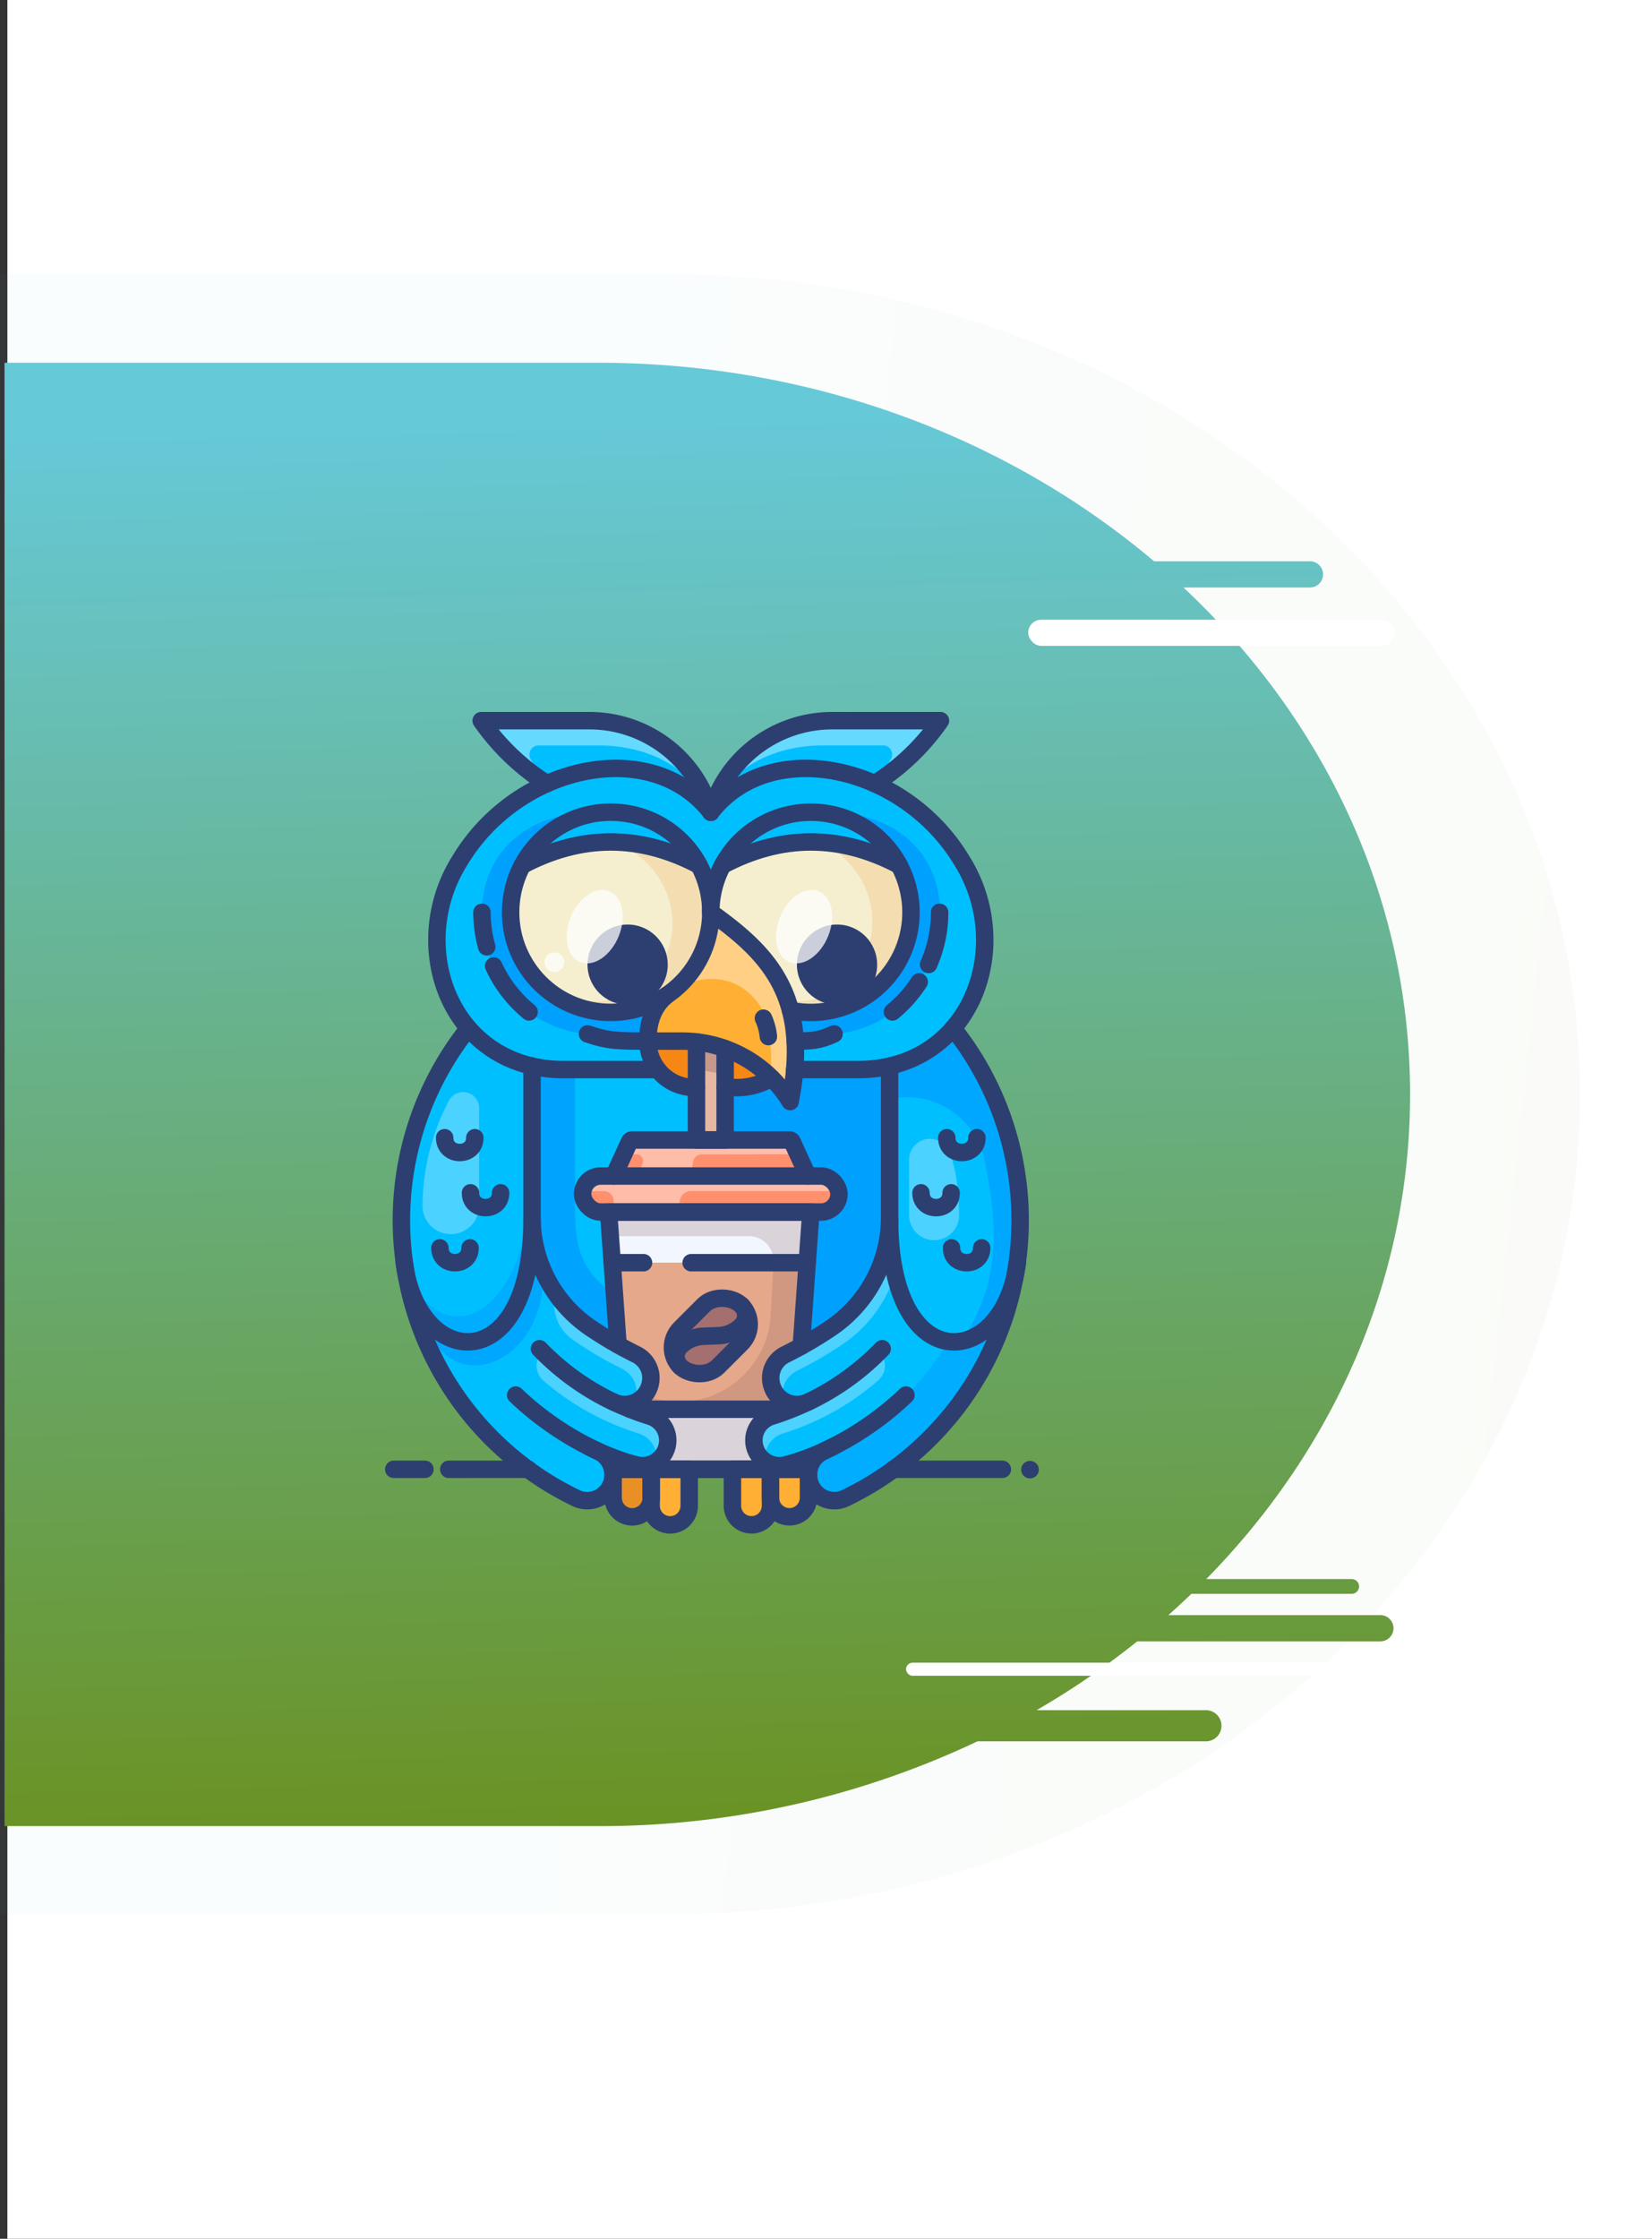 <svg xmlns="http://www.w3.org/2000/svg" xmlns:xlink="http://www.w3.org/1999/xlink" width="378.694" height="513" viewBox="0 0 378.694 513"><rect x="0" y="0" width="378.694" height="513" fill="#333333" stroke="none"/><defs><style>.a,.n,.t,.y{fill:#fff;}.b{opacity:0.03;fill:url(#a);}.c{fill:url(#b);}.d{fill:#e07070;}.e{fill:#ff906e;}.f{fill:#a36f6f;}.g{fill:#e6b8a1;}.h{fill:#f5efd0;}.i{fill:#00bfff;}.j{fill:#ffaf33;}.k{fill:#e6a88a;}.l{fill:#f2f7ff;}.m,.q,.s,.u{fill:#0047ff;}.m,.o{opacity:0.25;}.n,.r{opacity:0.4;}.o,.r{fill:#946a6a;}.p{fill:#f06c00;opacity:0.6;}.q{opacity:0.22;}.s{opacity:0.2;}.t,.w{opacity:0.3;}.u,.v{opacity:0.15;}.v{fill:#f08400;}.x{fill:#e89025;}.ac,.y{opacity:0.75;}.z{fill:#2d3f70;}.aa,.ab{fill:none;stroke:#2d3f70;stroke-linecap:round;stroke-linejoin:round;stroke-width:4px;}.ab{fill-rule:evenodd;}</style><linearGradient id="a" x1="0.566" y1="0.01" x2="0.486" y2="0.721" gradientUnits="objectBoundingBox"><stop offset="0" stop-color="#6a9325"/><stop offset="1" stop-color="#66c9d8"/></linearGradient><linearGradient id="b" x1="0.487" y1="1" x2="0.465" y2="0.03" xlink:href="#a"/></defs><g transform="translate(1.694)"><rect class="a" width="377" height="513"/><g transform="translate(13860 233)"><g transform="translate(-13861.694 -170.178)"><path class="b" d="M187.914,0C291.7,0,375.829,93.48,375.829,208.794V362.2H0v-153.4C0,93.48,84.132,0,187.914,0Z" transform="translate(362.198 0) rotate(90)"/><g transform="translate(1.037 20.297)"><path class="c" d="M0,335.325V0H135.915c49.37,0,94.25,17.28,127.586,45.492h35.745a3,3,0,1,1,0,6.009h-29c32.179,30.134,51.955,71.067,51.955,116.161,0,42.6-17.645,81.478-46.722,111.053h33.339a1.69,1.69,0,1,1,0,3.38H272.069q-2.587,2.492-5.276,4.882h48.6a3,3,0,0,1,0,6.009H259.668a186.531,186.531,0,0,1-23.084,15.773H275.4a3.568,3.568,0,1,1,0,7.136H223.04a202.154,202.154,0,0,1-87.124,19.428Z" transform="translate(0 0)"/></g><rect class="a" width="106" height="3" rx="1.5" transform="translate(313.694 321.178) rotate(180)"/><rect class="a" width="84" height="6" rx="3" transform="translate(319.694 85.178) rotate(180)"/></g><g transform="translate(-13771.43 -68.23)"><g transform="translate(0 0)"><g transform="translate(1.773 0.36)"><path class="d" d="M179.07,306.392c.311-.142.616-.295.922-.442C179.686,306.1,179.381,306.25,179.07,306.392Z" transform="translate(-81.756 -139.25)"/><path class="d" d="M171.707,316.84v.4C171.7,317.118,171.7,316.976,171.707,316.84Z" transform="translate(-78.407 -144.2)"/><path class="e" d="M133.1,184.773h-4.68l-3.6-7.866a.665.665,0,0,0-.6-.387H88.135a.665.665,0,0,0-.605.387l-3.595,7.866h-4.68a2.449,2.449,0,0,0-2.455,2.455v3.344a2.449,2.449,0,0,0,2.455,2.455H133.1a2.449,2.449,0,0,0,2.455-2.455v-3.344a2.449,2.449,0,0,0-2.455-2.455Z" transform="translate(-35.272 -80.422)"/><path class="f" d="M130.33,244.5a6.148,6.148,0,0,1,0,8.684l-5.318,5.318a6.143,6.143,0,0,1-8.69-8.684l5.318-5.318A6.148,6.148,0,0,1,130.33,244.5Z" transform="translate(-52.419 -110.504)"/><path class="g" d="M131.209,145.78v12.028H124.63V135.35h0a28.577,28.577,0,0,1,6.579,1.533Z" transform="translate(-57.012 -61.71)"/><path class="h" d="M172.5,56.656q-20.248-10.691-40.5,0h0A22.85,22.85,0,0,0,129.3,67.435c8.493,6.077,15.584,12.3,18.268,22.463A22.948,22.948,0,0,0,172.5,56.656Z" transform="translate(-59.134 -23.512)"/><path class="h" d="M47.89,56.661a22.943,22.943,0,1,0,40.513,0Q68.166,45.959,47.89,56.661Z" transform="translate(-20.911 -23.512)"/><path class="i" d="M130.66,21.324A28.943,28.943,0,0,1,158.48.35H183.3a52.628,52.628,0,0,1-15.066,14.439C154.694,8.778,139.257,10.256,130.66,21.324Z" transform="translate(-59.753 -0.35)"/><path class="i" d="M86.8,21.324C78.2,10.261,62.765,8.778,49.226,14.778A52.628,52.628,0,0,1,34.16.35H58.98A28.943,28.943,0,0,1,86.8,21.324Z" transform="translate(-15.892 -0.35)"/><path class="j" d="M138.016,110.37a35.643,35.643,0,0,0-1.091-7.037c-2.684-10.162-9.775-16.364-18.268-22.463a22.91,22.91,0,0,1-9.993,18.966c-2.82,2.3-4.364,5.548-4.364,10.55v.158a10.43,10.43,0,0,0,2.236,6.366,10.724,10.724,0,0,0,8.444,4.107h.442v-10.43h0A28.576,28.576,0,0,1,122,112.121v8.913h1.936a15.288,15.288,0,0,0,8.646-2.182,29.369,29.369,0,0,1,4.26,5.395,65.254,65.254,0,0,0,1.042-7.326A47.452,47.452,0,0,0,138.016,110.37Z" transform="translate(-47.772 -36.948)"/><path class="i" d="M155.838,38.81a22.91,22.91,0,0,1,20.248,12.164q-20.248-10.7-40.5,0h0A22.943,22.943,0,0,1,155.838,38.81Z" transform="translate(-61.993 -17.831)"/><path class="i" d="M71.714,38.81A22.938,22.938,0,0,1,91.973,50.98q-20.248-10.7-40.513,0A22.91,22.91,0,0,1,71.714,38.81Z" transform="translate(-23.755 -17.831)"/><path class="i" d="M161.364,267.131a5.869,5.869,0,0,1,3.3-4.135l.595-.284c.311-.142.616-.289.922-.442-.305.147-.611.3-.922.442a52.613,52.613,0,0,1-9.273,3.4,5.788,5.788,0,0,1-3.218-11.117c1.456-.458,2.875-.955,4.26-1.5s2.82-1.167,4.178-1.816a5.936,5.936,0,0,1-2.553.573A6.033,6.033,0,0,1,155.98,240.8c1.206-.595,2.422-1.227,3.638-1.9,2.286-1.266,4.566-2.662,6.764-4.146a30.547,30.547,0,0,0,13.473-24.9h0c0,35.075,23.729,34.605,28.687,13.233a71.033,71.033,0,0,1-38.822,50.632,5.761,5.761,0,0,1-2.531.584,5.94,5.94,0,0,1-5.553-3.862,6.033,6.033,0,0,1-.376-1.833v-.4a5.949,5.949,0,0,1,.1-1.069Z" transform="translate(-67.944 -95.571)"/><path class="i" d="M50.273,251.7c1.244.6,2.526,1.156,3.818,1.68h0c1.489.6,3.022,1.14,4.6,1.636A5.793,5.793,0,0,1,55.5,266.129a52.69,52.69,0,0,1-9.273-3.393l.595.278a5.87,5.87,0,0,1,3.273,4.135,5.951,5.951,0,0,1,.12,1.091v.4a6.034,6.034,0,0,1-.376,1.833,5.94,5.94,0,0,1-5.553,3.862,5.759,5.759,0,0,1-2.531-.584A71.109,71.109,0,0,1,2.93,223.123C7.888,244.5,31.617,244.943,31.617,209.89h0a30.547,30.547,0,0,0,13.473,24.9c2.029,1.375,4.135,2.673,6.246,3.857h0c1.386.78,2.777,1.511,4.157,2.182a6.033,6.033,0,0,1-2.678,11.455,5.929,5.929,0,0,1-2.542-.584Z" transform="translate(-1.697 -95.589)"/><path class="j" d="M164.438,316.348v5.035a4.364,4.364,0,0,1-8.728,0V314.87h8.728v1.091C164.432,316.081,164.432,316.223,164.438,316.348Z" transform="translate(-71.138 -143.305)"/><path class="j" d="M148.458,321.383v1.844a4.364,4.364,0,0,1-8.728,0V314.87h8.728Z" transform="translate(-63.875 -143.305)"/><path class="j" d="M114.288,314.87v8.357a4.364,4.364,0,0,1-8.728,0V314.87Z" transform="translate(-48.344 -143.305)"/><path class="j" d="M98.318,314.856v6.513a4.364,4.364,0,0,1-8.728,0V314.84h8.728Z" transform="translate(-41.086 -143.291)"/><path class="i" d="M37.352,88.642A26.941,26.941,0,0,1,22.8,79.974c-8.646-9.971-9.9-25.943-1.964-38.5A44.31,44.31,0,0,1,40.766,23.915c13.539-6,28.971-4.528,37.573,6.546,8.6-11.068,24.034-12.546,37.573-6.546a44.326,44.326,0,0,1,19.921,17.559c7.937,12.546,6.688,28.529-1.958,38.5a27.007,27.007,0,0,1-14.548,8.662,32.549,32.549,0,0,1-7.277.8H97.562a47.422,47.422,0,0,0,.115-6.546,35.643,35.643,0,0,0-1.091-7.037A22.951,22.951,0,1,0,78.317,53.388a22.91,22.91,0,1,0-9.993,18.977c-2.82,2.3-4.364,5.548-4.364,10.55v.158A10.43,10.43,0,0,0,66.2,89.439H44.623a32.532,32.532,0,0,1-7.271-.8Z" transform="translate(-7.432 -9.476)"/><path class="k" d="M131.586,260.541a6.033,6.033,0,0,1-2.673-11.455c1.206-.595,2.422-1.227,3.638-1.9l1.358-19.092H89.18l1.342,18.825h0c1.386.78,2.777,1.511,4.157,2.182A6.033,6.033,0,0,1,92,260.552a5.928,5.928,0,0,1-2.547-.573c1.244.6,2.526,1.156,3.818,1.68h36.6l.055.136q2.144-.84,4.178-1.816a5.935,5.935,0,0,1-2.515.562Zm-12.775-14-5.318,5.318a6.142,6.142,0,0,1-8.69-8.684l5.318-5.318a6.143,6.143,0,0,1,8.69,8.684Z" transform="translate(-40.899 -103.862)"/><path class="l" d="M87.71,206.78l.824,11.613h44.73l.829-11.613Z" transform="translate(-40.231 -94.176)"/><path class="l" d="M91.573,302.363A5.79,5.79,0,0,0,94.8,291.247c-1.576-.5-3.109-1.036-4.6-1.637H126.79l.055.136c-1.386.545-2.8,1.042-4.26,1.5a5.788,5.788,0,0,0,3.218,11.117,52.613,52.613,0,0,0,9.273-3.4l-.595.284a5.87,5.87,0,0,0-3.3,4.135H86.167a5.87,5.87,0,0,0-3.273-4.135l-.595-.278A52.69,52.69,0,0,0,91.573,302.363Z" transform="translate(-37.772 -131.823)"/><path class="d" d="M89.61,316.84v0Z" transform="translate(-41.095 -144.2)"/><path class="d" d="M89.39,314.86h45.024a5.952,5.952,0,0,0-.12,1.091V314.86H89.51v1.091a5.951,5.951,0,0,0-.12-1.091Z" transform="translate(-40.995 -143.3)"/><path class="i" d="M205.8,173.381h0V138.252a27.007,27.007,0,0,0,14.548-8.662,70.335,70.335,0,0,1,15.372,43.791,71.46,71.46,0,0,1-1.233,13.233C229.529,208.009,205.8,208.456,205.8,173.381Z" transform="translate(-93.905 -59.092)"/><path class="i" d="M30.59,173.381c0,35.075-23.729,34.605-28.687,13.233A71.458,71.458,0,0,1,.67,173.381,70.335,70.335,0,0,1,16.042,129.59a26.941,26.941,0,0,0,14.548,8.668v35.124Z" transform="translate(-0.67 -59.092)"/><path class="i" d="M155.5,190.527l.829-11.613h3.993a2.449,2.449,0,0,0,2.455-2.455v-3.344a2.449,2.449,0,0,0-2.455-2.455h-4.68l-3.6-7.866a.666.666,0,0,0-.6-.387H136.69V150.379h1.969a15.288,15.288,0,0,0,8.646-2.182,29.37,29.37,0,0,1,4.26,5.395,65.262,65.262,0,0,0,1.042-7.326H167.1a32.548,32.548,0,0,0,7.277-.8V180.6A30.547,30.547,0,0,1,160.9,205.5c-2.182,1.484-4.478,2.88-6.764,4.146Z" transform="translate(-62.493 -66.309)"/><path class="i" d="M93.237,150.384v12.028H78.481a.665.665,0,0,0-.605.387l-3.595,7.866H69.6a2.449,2.449,0,0,0-2.455,2.455v3.344a2.449,2.449,0,0,0,2.455,2.455h3.5l2.182,30.438c-2.111-1.184-4.217-2.482-6.246-3.857A30.547,30.547,0,0,1,55.56,180.6V145.48a32.535,32.535,0,0,0,7.271.8h21.5a10.724,10.724,0,0,0,8.444,4.107Z" transform="translate(-25.618 -66.314)"/></g><g transform="translate(5.389)"><path class="m" d="M56.982,39.736c-19.676-1.2-29.516,9.857-29.516,22.943-.273,7.566,2.651,15.17,10.806,22.828a25.337,25.337,0,0,0,13.4,5.046,35.16,35.16,0,0,0,13.85,1.636l1.866-8.52c-15.846,4.942-27.645,1.026-32.729-17.581C33.477,47.907,43.132,41.536,56.982,39.736Z" transform="translate(-12.639 -18.396)"/><path class="m" d="M158.262,92.217a30.716,30.716,0,0,0,8.94-1.664,25.422,25.422,0,0,0,13.4-5.046c8.155-7.637,11.079-15.274,10.806-22.828,0-13.092-9.819-24.138-29.516-22.943,13.85,1.795,23.5,8.182,22.327,26.347C179.749,82.42,170.11,87.433,157.1,85.071Z" transform="translate(-71.568 -18.397)"/><path class="n" d="M135.314,125.839l-4.44-5.291c.376-6.546-.251-13.419-2.76-17.079-4.631-6.475-12.268-7.151-18.814-3.557,4.326-4.1,7.091-9.633,8.133-16.692C136.438,94.277,138.172,109.507,135.314,125.839Z" transform="translate(-49.842 -38.201)"/><path class="o" d="M127.056,205.93H80.69l.464,6.546h31.731a5.608,5.608,0,0,1,5.6,5.9l-.627,12.033c-.753,14.352-15.41,23.9-28.725,18.481q-.425-.175-.791-.344a21.819,21.819,0,0,1-3.453,2.286l7.244,2.967c3.507,5.018,2.269,8.69-3.426,11.106h29.849c-5.8-3.818-6.12-8-.693-12.508l5-2c-3.818-.895-5.488-3.273-4.909-7.249,1.036-2.5,3.5-4.62,6.944-6.469l2.182-26.647h-.289Z" transform="translate(-36.839 -93.975)"/><path class="p" d="M97.24,135.98c.976,6.437,3.911,10.8,11.122,10.631v-10.43Z" transform="translate(-44.361 -62.182)"/><path class="p" d="M130.19,139.35c3.911,1.746,7.309,3.818,9.633,6.633a16.365,16.365,0,0,1-9.028,2.591Z" transform="translate(-59.337 -63.713)"/><path class="n" d="M55.853.69H28.47q1.538,2.356,3.224,4.462l1.135,1.566h.18a38.8,38.8,0,0,0,9.819,8.22A22.714,22.714,0,0,1,39.069,9.8a2.089,2.089,0,0,1,1.855-3.077H55.106c12.753.191,21.879,6.688,25.294,14.766C77.209,9.445,68,3.565,55.853.69Z" transform="translate(-13.104 -0.69)"/><path class="n" d="M148.2.69h27.383q-1.538,2.356-3.224,4.462l-1.135,1.566h-.18a38.8,38.8,0,0,1-9.819,8.22A22.714,22.714,0,0,0,164.98,9.8a2.089,2.089,0,0,0-1.844-3.082H148.954c-12.748.191-21.879,6.688-25.294,14.766C126.835,9.445,136.048,3.565,148.2.69Z" transform="translate(-56.369 -0.69)"/><path class="m" d="M162.457,147.285l-16.61.387-.736,6.219h.049l-.049.469-4.969-4.964a23.36,23.36,0,0,1-10.451,2.078V163.5h14.728l4.064,8.253h7.271v8.253h-6.42l-2.182,30.727c9.175-4.429,16.365-11.368,20.237-22.512V146.68Z" transform="translate(-59.11 -67.045)"/><path class="q" d="M58.368,147.363V179c0,8.275.993,14.434,9.039,19.828l.829,11.624Q49.689,200.9,48.5,182.89V153.636l.513-6.966Z" transform="translate(-22.208 -67.04)"/><path class="r" d="M116.91,142.571l7.244,1.216v-5.837L117.3,136.32Z" transform="translate(-53.301 -62.336)"/><path class="s" d="M226.088,194.88c-3.458,4.413-3.011,5.951-8.422,5.793,7.779-12.884,7.119-25.027,4.086-39.771a18.126,18.126,0,0,0-20.123-14.183h-.158v-6.982l.316-.682c6.328-1.025,10.222-4.326,14.379-8.095l4.135,6.355C227.653,152.823,233.288,171.244,226.088,194.88Z" transform="translate(-91.735 -59.9)"/><path class="t" d="M15.48,161.083v22.365a6.491,6.491,0,0,1-6.491,6.491h0A6.486,6.486,0,0,1,2.5,183.257a52.333,52.333,0,0,1,6-23.816A3.676,3.676,0,0,1,11.8,157.39h0a3.682,3.682,0,0,1,3.677,3.693Z" transform="translate(-1.297 -71.913)"/><path class="u" d="M209.336,253.66c-6.344,18.546-18.956,31.894-36.749,41.015-7.528,2.613-11.455-8.63-3.906-11.243,7.277-3.666,13.681-7.729,18.328-12.59a72.2,72.2,0,0,0,9.382-12C200.412,259.649,204.765,257.609,209.336,253.66Z" transform="translate(-74.984 -115.669)"/><path class="u" d="M.3,225.863c9.742,14,24.192.878,25.027-18.083.775,18.421,1.7,22.474-10.217,29.767C5.569,238.709,2.531,236.26.3,225.863Z" transform="translate(-0.3 -94.816)"/><path class="t" d="M212.719,200.257h0a5.738,5.738,0,0,1-5.738-5.738V181.776a4.746,4.746,0,0,1,4.746-4.746h0A4.718,4.718,0,0,1,216,179.708c1.751,3.7,2.3,8.6,2.455,14.663a5.738,5.738,0,0,1-5.738,5.886Z" transform="translate(-94.24 -80.839)"/><path class="v" d="M96.009,56.4l.545.431A28.83,28.83,0,0,1,97.765,59.6a20.756,20.756,0,0,1,1.2,13.9v.153h0C95.943,85.111,83.8,93.948,71.615,91.111L70.9,88.695c8.815,1.036,15.066-3.42,18.088-9.557,4.528-9.2.616-20.221-8.33-25.223a25.343,25.343,0,0,0-3.344-1.555Z" transform="translate(-32.389 -24.175)"/><path class="v" d="M179.943,56.335l.736.589a28.238,28.238,0,0,1,1.593,3.949,20.658,20.658,0,0,1,.971,11.242c-.065.507-.142,1.015-.24,1.527l-.071-.136c-2.973,11.5-15.154,20.423-27.378,17.586l-.715-2.416c9.181,1.091,15.579-3.818,18.443-10.331A19.78,19.78,0,0,0,169.1,56.738a50.925,50.925,0,0,0-4.942-4.418Z" transform="translate(-70.541 -24.157)"/><path class="u" d="M49.658,220.536q-.387-1.456-.638-3.006C49.249,218.55,49.467,219.554,49.658,220.536Z" transform="translate(-22.444 -99.247)"/><path class="s" d="M5.54,242.725c6.682,15.306,27.138,6,25.91-14.455-.682-1.636-3.382-4.189-3.382-4.189C29,236.179,19.313,250.5,5.54,242.725Z" transform="translate(-2.682 -102.224)"/><g class="w" transform="translate(27.357 120.366)"><path class="a" d="M124.442.35h0l2.127,7.566a30.591,30.591,0,0,1-11.8,15.344,88.616,88.616,0,0,1-10.4,6.049,6.028,6.028,0,0,0-2.995,7.484,1.638,1.638,0,0,0,.093.224,6,6,0,0,1-.371-10.981,88.612,88.612,0,0,0,10.4-6.049A30.547,30.547,0,0,0,124.442.35Z" transform="translate(-44.649 -0.35)"/><path class="a" d="M94.136,71.784a5.782,5.782,0,0,1,.344-10.91c1.555-.491,3.071-1.026,4.549-1.636,1.331-.545,2.624-1.091,3.889-1.7A58.122,58.122,0,0,0,119.866,45.35h0a4.549,4.549,0,0,1-.224,6.639,59.884,59.884,0,0,1-13.463,8.864,63.277,63.277,0,0,1-8.439,3.317,5.771,5.771,0,0,0-3.873,6.791A5.161,5.161,0,0,0,94.136,71.784Z" transform="translate(-41.35 -20.803)"/><path class="a" d="M27.79,70.992A5.771,5.771,0,0,0,23.917,64.2a63.277,63.277,0,0,1-8.439-3.317A59.883,59.883,0,0,1,2.005,52.059a4.549,4.549,0,0,1-.224-6.639h0A58.121,58.121,0,0,0,18.73,57.612c1.266.605,2.558,1.173,3.889,1.7,1.478.595,2.995,1.129,4.549,1.636a5.782,5.782,0,0,1,.344,10.91,5.16,5.16,0,0,0,.278-.862Z" transform="translate(-0.451 -20.835)"/><path class="a" d="M26.254,45.877a1.636,1.636,0,0,0,.093-.224,6,6,0,0,0-2.989-7.484,88.17,88.17,0,0,1-10.4-6.049q-.605-.409-1.189-.845A9.879,9.879,0,0,1,8.155,20.85h0a30.514,30.514,0,0,0,8.073,8,88.172,88.172,0,0,0,10.4,6.049,6.028,6.028,0,0,1-.376,10.981Z" transform="translate(-3.803 -9.668)"/></g><path class="x" d="M82.605,315.87h8.646v5.842a4.326,4.326,0,0,1-4.326,4.326h0a4.326,4.326,0,0,1-4.326-4.326V315.87Z" transform="translate(-37.707 -143.945)"/><path class="n" d="M126.1,192.576H92.067v-.546H76.935v.546h-4.68A2.455,2.455,0,0,0,69.8,195.03V198.3a2.449,2.449,0,0,1,2.455-2.455h2.471a2.182,2.182,0,0,1,2.182,2.182v2.226H92.039V198.39a2.569,2.569,0,0,1,2.569-2.569h31.469a2.449,2.449,0,0,1,2.455,2.455V195A2.455,2.455,0,0,0,126.1,192.576Z" transform="translate(-31.889 -87.657)"/><path class="n" d="M127.007,180.793l-1.32-2.886a.665.665,0,0,0-.6-.387H88.976a.665.665,0,0,0-.605.387l-1.32,2.886h2.913a1.516,1.516,0,0,1,1.424,2.051l-.862,2.307,11.935.829.469-3.4a2.062,2.062,0,0,1,2.04-1.778Z" transform="translate(-39.729 -81.062)"/><circle class="y" cx="2.253" cy="2.253" r="2.253" transform="translate(29.178 53.479)"/></g><g transform="translate(0 0.371)"><circle class="z" cx="9.197" cy="9.197" r="9.197" transform="translate(44.413 46.71)"/><circle class="aa" cx="22.943" cy="22.943" r="22.943" transform="translate(26.789 20.963)"/><path class="ab" d="M151.907,84.218A22.943,22.943,0,1,0,133.65,61.755" transform="translate(-60.975 -17.844)"/><path class="ab" d="M121.642,80.87c13.146,9.415,22.943,19.163,18.186,43.366h0a28.992,28.992,0,0,0-24.721-13.85H107.23c0-5,1.555-8.253,4.364-10.55" transform="translate(-48.967 -36.959)"/><path class="ab" d="M139.69,152.652h1.969a15.288,15.288,0,0,0,8.646-2.182" transform="translate(-63.721 -68.593)"/><path class="ab" d="M107.24,134.98v.158a10.642,10.642,0,0,0,10.681,10.468h.447" transform="translate(-48.971 -61.553)"/><path class="ab" d="M69.141,89.435H47.621c-26.02,0-36.264-28.207-23.783-47.964,13.288-22.065,43.922-28.5,57.5-11.013" transform="translate(-8.657 -9.483)"/><path class="ab" d="M89.8,21.344h0A28.943,28.943,0,0,0,61.98.37H37.16A52.628,52.628,0,0,0,52.226,14.809" transform="translate(-17.119 -0.37)"/><path class="ab" d="M133.66,30.457c13.577-17.488,44.184-11.051,57.494,11.013,12.486,19.757,2.242,47.964-23.783,47.964H152.877" transform="translate(-60.98 -9.483)"/><path class="ab" d="M133.66,21.344h0A28.943,28.943,0,0,1,161.48.37H186.3a52.628,52.628,0,0,1-15.066,14.439" transform="translate(-60.98 -0.37)"/><path class="ab" d="M92.866,237.213,90.7,206.77h46.361L134.873,237.5" transform="translate(-41.454 -94.182)"/><path class="ab" d="M98.39,314.86h37.971" transform="translate(-44.949 -143.311)"/><rect class="aa" width="58.759" height="8.253" rx="4.127" transform="translate(43.295 104.34)"/><path class="ab" d="M137.365,184.773l-3.6-7.866a.665.665,0,0,0-.605-.387H97.076a.665.665,0,0,0-.605.387l-3.6,7.866" transform="translate(-42.44 -80.433)"/><path class="ab" d="M134.2,136.853v20.941H127.63V135.32" transform="translate(-58.239 -61.707)"/><path class="ab" d="M58.52,145.47v34.687A30.58,30.58,0,0,0,72,205.5a88.885,88.885,0,0,0,10.4,6.049,6,6,0,0,1,2.989,7.5h0a6,6,0,0,1-8.215,3.387,58.122,58.122,0,0,1-16.948-12.2" transform="translate(-26.827 -66.32)"/><path class="ab" d="M155.77,125.35a13.091,13.091,0,0,1,1.135,4.217" transform="translate(-71.029 -57.176)"/><path class="ab" d="M34.108,209.87c0,36.88-26.227,34.464-29.3,9.775" transform="translate(-2.415 -95.591)"/><path class="ab" d="M7.571,314.85H.42" transform="translate(-0.42 -143.306)"/><path class="ab" d="M41.782,314.85H23.53" transform="translate(-10.924 -143.306)"/><path class="ab" d="M235.33,314.85H210.32" transform="translate(-95.823 -143.306)"/><path class="ab" d="M267.8,315h-.055" transform="translate(-121.926 -143.375)"/><path class="ab" d="M137.41,314.85H92.38" transform="translate(-42.217 -143.306)"/><path class="ab" d="M92.61,314.87h8.728v6.519a4.364,4.364,0,0,1-4.364,4.364h0a4.364,4.364,0,0,1-4.364-4.364Z" transform="translate(-42.322 -143.315)"/><path class="ab" d="M108.58,314.87h8.728v8.357a4.364,4.364,0,0,1-4.364,4.364h0a4.364,4.364,0,0,1-4.364-4.364Z" transform="translate(-49.581 -143.315)"/><path class="ab" d="M152,228.06H125.39" transform="translate(-57.221 -103.859)"/><path class="ab" d="M99.4,228.06H92.22" transform="translate(-42.145 -103.859)"/><path class="ab" d="M99.74,289.61h36.6" transform="translate(-45.563 -131.834)"/><rect class="aa" width="19.806" height="12.284" rx="6.142" transform="translate(61.336 143.637) rotate(-45.01)"/><path class="ab" d="M120.025,260a3.273,3.273,0,0,1,0-4.62l.109-.1.033-.033a7.909,7.909,0,0,1,5.242-2.182l1.636-.065,1.636-.065a7.91,7.91,0,0,0,5.242-2.182l.033-.033.115-.1a3.273,3.273,0,0,0,0-4.62" transform="translate(-54.349 -112.008)"/><path class="ab" d="M94.973,56.669q-20.254-10.708-40.513,0" transform="translate(-24.982 -23.525)"/><path class="ab" d="M138.59,56.669q20.254-10.708,40.513,0" transform="translate(-63.221 -23.525)"/><path class="ab" d="M74.058,285.23a63.563,63.563,0,0,0,8.439,3.316,5.771,5.771,0,0,1,3.873,6.786h0a5.8,5.8,0,0,1-7.091,4.331c-9.857-2.515-20.287-8.913-27.618-15.994" transform="translate(-23.709 -129.135)"/><path class="ab" d="M186.087,145.47v34.687A30.58,30.58,0,0,1,172.609,205.5a88.887,88.887,0,0,1-10.4,6.049,6,6,0,0,0-2.995,7.5h0a6,6,0,0,0,8.215,3.387,58.121,58.121,0,0,0,16.948-12.2" transform="translate(-72.42 -66.32)"/><path class="ab" d="M208.8,209.87c0,36.88,26.227,34.464,29.3,9.775" transform="translate(-95.132 -95.591)"/><path class="ab" d="M164.22,285.23a63.563,63.563,0,0,1-8.439,3.316,5.771,5.771,0,0,0-3.873,6.786h0A5.8,5.8,0,0,0,159,299.664c9.857-2.515,20.287-8.913,27.618-15.994" transform="translate(-69.207 -129.135)"/><path class="ab" d="M46.543,225.469c.72.365,1.446.715,2.182,1.058a5.935,5.935,0,0,1-2.509,11.313,5.761,5.761,0,0,1-2.531-.584A70.629,70.629,0,0,1,19,129.6" transform="translate(-1.879 -59.107)"/><path class="ab" d="M4.364,0h0A4.364,4.364,0,0,1,8.728,4.364v6.519H0V4.358A4.364,4.364,0,0,1,4.364,0Z" transform="translate(95.072 182.426) rotate(180)"/><path class="ab" d="M4.364.005h0A4.364,4.364,0,0,1,8.728,4.369v8.357H0V4.364A4.364,4.364,0,0,1,4.364,0Z" transform="translate(86.361 184.27) rotate(180)"/><path class="ab" d="M207.848,129.59a70.629,70.629,0,0,1-24.683,107.657,5.761,5.761,0,0,1-2.531.584,5.935,5.935,0,0,1-2.509-11.313c.747-.344,1.473-.693,2.182-1.058" transform="translate(-79.632 -59.103)"/><path class="ab" d="M81.85,131.96c4.8,1.636,7.091,1.636,13.85,1.636" transform="translate(-37.431 -60.18)"/><path class="ab" d="M169.1,133.586c3.322,0,5.455,0,8.919-1.636" transform="translate(-77.088 -60.175)"/><path class="ab" d="M42.39,103.41a29.6,29.6,0,0,0,8.128,10.528" transform="translate(-19.496 -47.203)"/><path class="ab" d="M37.48,80.87a29.554,29.554,0,0,0,1.091,7.91" transform="translate(-17.264 -36.959)"/><path class="ab" d="M225.19,92.822a29.4,29.4,0,0,0,2.52-11.952" transform="translate(-102.582 -36.959)"/><path class="ab" d="M209.99,116.993a29.669,29.669,0,0,0,6.131-6.873" transform="translate(-95.673 -50.253)"/><path class="ab" d="M19.81,221.84c0,4.528,6.911,4.528,6.911,0" transform="translate(-9.233 -101.032)"/><path class="ab" d="M32.66,198.7c0,4.527,6.911,4.527,6.911,0" transform="translate(-15.074 -90.514)"/><path class="ab" d="M28.721,175.55c0,4.528-6.911,4.528-6.911,0" transform="translate(-10.142 -79.992)"/><path class="ab" d="M241.731,221.84c0,4.528-6.911,4.528-6.911,0" transform="translate(-106.959 -101.032)"/><path class="ab" d="M228.891,198.7c0,4.527-6.911,4.527-6.911,0" transform="translate(-101.123 -90.514)"/><path class="ab" d="M232.82,175.55c0,4.528,6.911,4.528,6.911,0" transform="translate(-106.05 -79.992)"/></g><g class="ac" transform="translate(37.414 37.287)"><path class="a" d="M8.691,0c4.839.06,8.794,2.763,8.833,6.037s-3.851,5.88-8.691,5.82S.04,9.1,0,5.821,3.852-.059,8.691,0Z" transform="matrix(0.353, -0.936, 0.936, 0.353, 0, 16.396)"/></g><circle class="z" cx="9.197" cy="9.197" r="9.197" transform="translate(92.416 47.081)"/><g class="ac" transform="translate(85.416 37.287)"><path class="a" d="M8.691,0c4.839.06,8.794,2.763,8.833,6.037s-3.851,5.88-8.691,5.82S.04,9.1,0,5.821,3.852-.059,8.691,0Z" transform="matrix(0.353, -0.936, 0.936, 0.353, 0, 16.396)"/></g></g></g></g></g></svg>